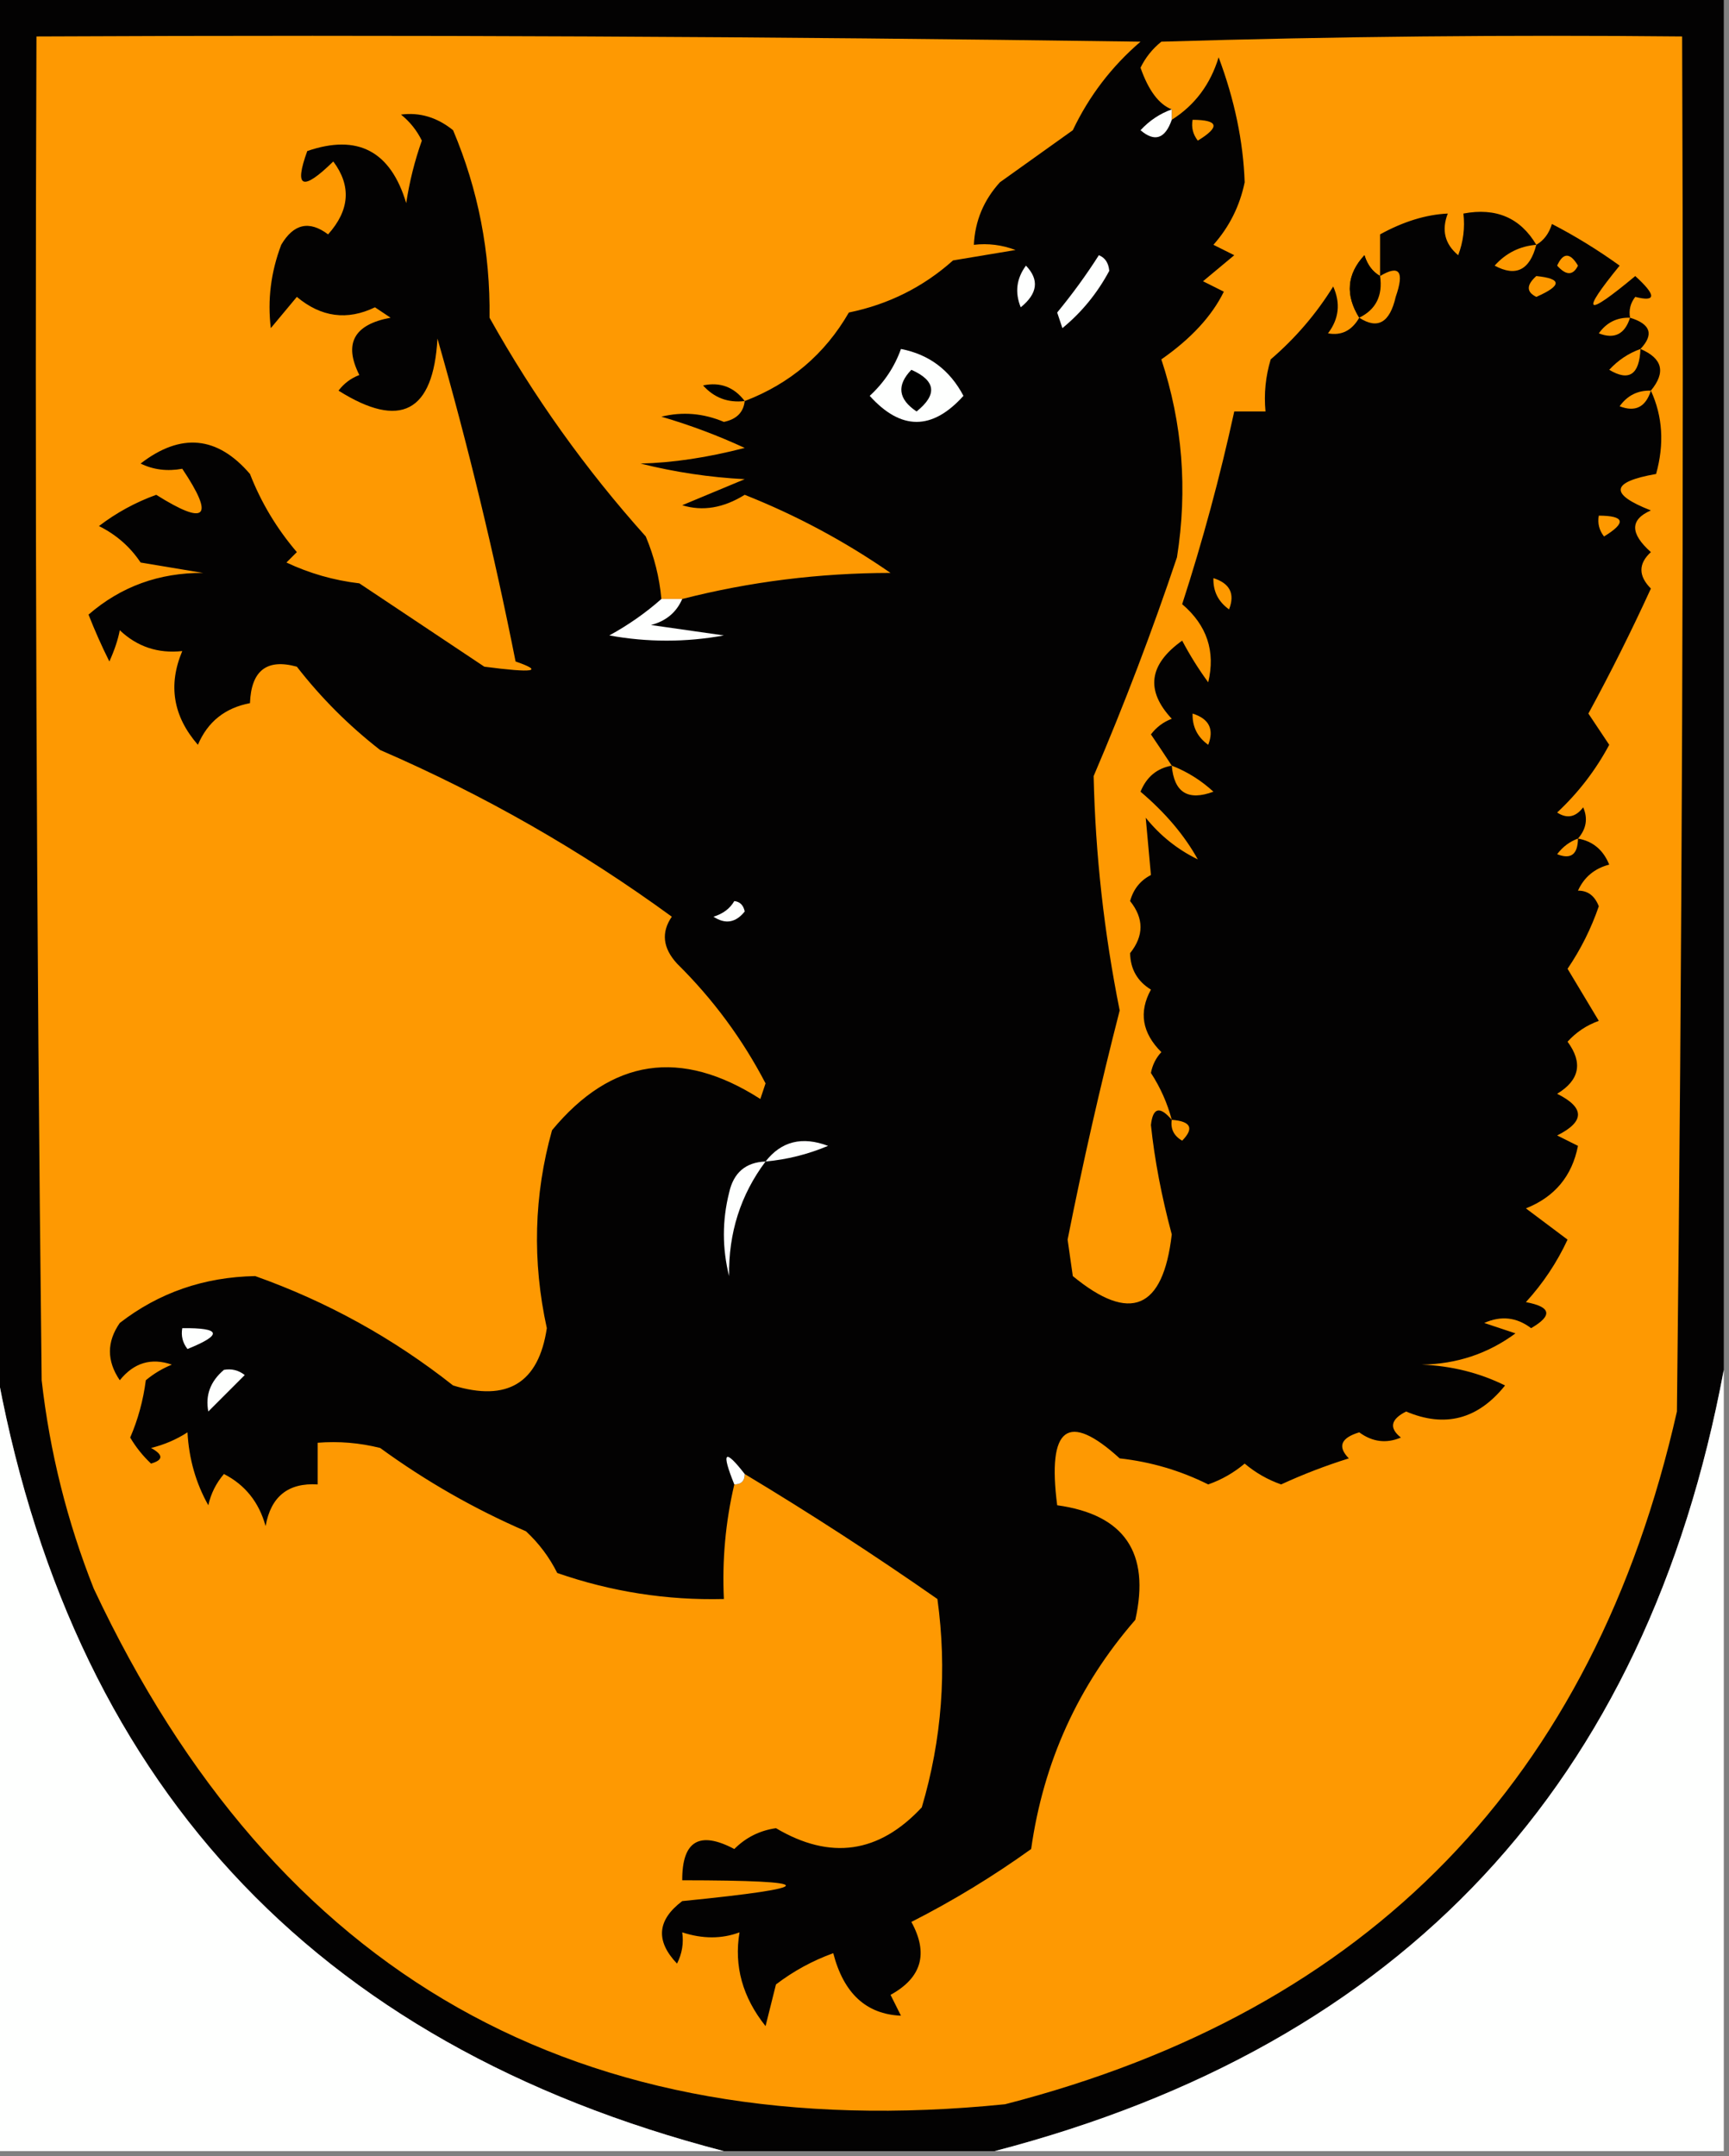 <?xml version="1.0" encoding="UTF-8"?>
<!DOCTYPE svg PUBLIC "-//W3C//DTD SVG 1.1//EN" "http://www.w3.org/Graphics/SVG/1.1/DTD/svg11.dtd">
<svg xmlns="http://www.w3.org/2000/svg" version="1.1" width="166px" height="207px" style="shape-rendering:geometricPrecision; text-rendering:geometricPrecision; image-rendering:optimizeQuality; fill-rule:evenodd; clip-rule:evenodd" xmlns:xlink="http://www.w3.org/1999/xlink">
<rect width="100%" height="100%" fill="#808080" stroke="none"/>
<g><path style="opacity:1" fill="#030202" d="M -0.5,-0.5 C 54.833,-0.5 110.167,-0.5 165.5,-0.5C 165.5,43.5 165.5,87.5 165.5,131.5C 158.067,171.269 134.733,196.269 95.5,206.5C 86.833,206.5 78.167,206.5 69.5,206.5C 29.871,196.203 6.538,170.87 -0.5,130.5C -0.5,86.833 -0.5,43.167 -0.5,-0.5 Z"/></g>
<g><path style="opacity:1" fill="#fe9902" d="M 71.5,38.5 C 71.38,39.586 70.713,40.253 69.5,40.5C 67.527,39.669 65.527,39.502 63.5,40C 66.244,40.803 68.911,41.803 71.5,43C 67.92,43.926 64.586,44.426 61.5,44.5C 64.785,45.324 68.118,45.824 71.5,46C 69.5,46.833 67.5,47.667 65.5,48.5C 67.452,49.103 69.452,48.77 71.5,47.5C 76.44,49.459 81.107,51.959 85.5,55C 78.666,55.007 71.999,55.84 65.5,57.5C 64.833,57.5 64.167,57.5 63.5,57.5C 63.313,55.436 62.813,53.436 62,51.5C 56.224,45.057 51.224,38.057 47,30.5C 47.08,24.208 45.913,18.208 43.5,12.5C 41.967,11.264 40.3,10.764 38.5,11C 39.357,11.689 40.023,12.522 40.5,13.5C 39.811,15.444 39.311,17.444 39,19.5C 37.504,14.503 34.337,12.836 29.5,14.5C 28.206,18.061 29.04,18.394 32,15.5C 33.745,17.842 33.579,20.175 31.5,22.5C 29.694,21.141 28.194,21.475 27,23.5C 26.005,26.126 25.672,28.793 26,31.5C 26.833,30.5 27.667,29.5 28.5,28.5C 30.836,30.454 33.336,30.787 36,29.5C 36.5,29.833 37,30.167 37.5,30.5C 33.979,31.15 32.979,32.983 34.5,36C 33.692,36.308 33.025,36.808 32.5,37.5C 38.44,41.238 41.607,39.571 42,32.5C 44.927,42.726 47.427,53.059 49.5,63.5C 52.263,64.455 51.263,64.622 46.5,64C 42.5,61.333 38.5,58.667 34.5,56C 32.048,55.711 29.715,55.044 27.5,54C 27.833,53.667 28.167,53.333 28.5,53C 26.57,50.742 25.07,48.242 24,45.5C 20.866,41.849 17.366,41.516 13.5,44.5C 14.716,45.096 16.049,45.263 17.5,45C 20.636,49.685 19.802,50.518 15,47.5C 13.013,48.218 11.179,49.218 9.5,50.5C 11.162,51.327 12.495,52.493 13.5,54C 15.5,54.333 17.5,54.667 19.5,55C 15.277,54.972 11.611,56.305 8.5,59C 9.09,60.51 9.756,62.01 10.5,63.5C 10.998,62.397 11.331,61.397 11.5,60.5C 13.173,62.086 15.173,62.753 17.5,62.5C 16.119,65.765 16.619,68.765 19,71.5C 19.936,69.291 21.602,67.958 24,67.5C 24.117,64.371 25.617,63.205 28.5,64C 30.833,67 33.5,69.667 36.5,72C 46.453,76.308 55.786,81.641 64.5,88C 63.465,89.507 63.632,91.007 65,92.5C 68.449,95.906 71.282,99.739 73.5,104C 73.333,104.5 73.167,105 73,105.5C 65.371,100.605 58.705,101.605 53,108.5C 51.257,114.742 51.09,121.075 52.5,127.5C 51.717,132.763 48.717,134.596 43.5,133C 37.741,128.454 31.408,124.954 24.5,122.5C 19.592,122.591 15.258,124.091 11.5,127C 10.24,128.814 10.24,130.647 11.5,132.5C 12.854,130.816 14.521,130.316 16.5,131C 15.584,131.374 14.75,131.874 14,132.5C 13.749,134.433 13.249,136.266 12.5,138C 13.046,138.925 13.713,139.758 14.5,140.5C 15.696,140.154 15.696,139.654 14.5,139C 15.766,138.691 16.933,138.191 18,137.5C 18.14,140.043 18.806,142.377 20,144.5C 20.249,143.376 20.749,142.376 21.5,141.5C 23.531,142.539 24.864,144.205 25.5,146.5C 26.005,143.658 27.671,142.325 30.5,142.5C 30.5,141.167 30.5,139.833 30.5,138.5C 32.527,138.338 34.527,138.505 36.5,139C 40.873,142.186 45.54,144.853 50.5,147C 51.743,148.154 52.743,149.488 53.5,151C 58.682,152.803 64.016,153.636 69.5,153.5C 69.323,149.766 69.656,146.099 70.5,142.5C 71.167,142.5 71.5,142.167 71.5,141.5C 77.784,145.277 83.95,149.277 90,153.5C 90.936,160.298 90.436,166.964 88.5,173.5C 84.386,177.922 79.72,178.589 74.5,175.5C 72.945,175.722 71.611,176.389 70.5,177.5C 67.15,175.726 65.484,176.726 65.5,180.5C 78.768,180.51 78.768,181.177 65.5,182.5C 63.089,184.319 62.922,186.319 65,188.5C 65.483,187.552 65.65,186.552 65.5,185.5C 67.46,186.138 69.293,186.138 71,185.5C 70.459,188.733 71.292,191.733 73.5,194.5C 73.833,193.167 74.167,191.833 74.5,190.5C 76.179,189.218 78.013,188.218 80,187.5C 80.999,191.359 83.166,193.359 86.5,193.5C 86.167,192.833 85.833,192.167 85.5,191.5C 88.495,189.857 89.161,187.523 87.5,184.5C 91.504,182.463 95.338,180.13 99,177.5C 100.18,169.142 103.514,161.809 109,155.5C 110.452,149.059 107.952,145.392 101.5,144.5C 100.528,136.972 102.528,135.472 107.5,140C 110.489,140.33 113.322,141.164 116,142.5C 117.285,142.05 118.452,141.383 119.5,140.5C 120.548,141.383 121.715,142.05 123,142.5C 125.111,141.528 127.278,140.695 129.5,140C 128.396,138.869 128.729,138.035 130.5,137.5C 131.768,138.428 133.101,138.595 134.5,138C 133.346,137.086 133.513,136.253 135,135.5C 138.733,137.084 141.899,136.25 144.5,133C 142.038,131.784 139.371,131.118 136.5,131C 139.861,130.946 142.861,129.946 145.5,128C 144.5,127.667 143.5,127.333 142.5,127C 144.112,126.28 145.612,126.446 147,127.5C 149.096,126.285 148.929,125.451 146.5,125C 148.145,123.2 149.478,121.2 150.5,119C 149.167,118 147.833,117 146.5,116C 149.265,114.903 150.931,112.903 151.5,110C 150.833,109.667 150.167,109.333 149.5,109C 152.167,107.667 152.167,106.333 149.5,105C 151.658,103.688 151.991,102.022 150.5,100C 151.328,99.085 152.328,98.419 153.5,98C 152.5,96.333 151.5,94.667 150.5,93C 151.764,91.139 152.764,89.139 153.5,87C 153.108,85.99 152.441,85.49 151.5,85.5C 152.09,84.201 153.09,83.368 154.5,83C 153.922,81.583 152.922,80.75 151.5,80.5C 152.303,79.577 152.47,78.577 152,77.5C 151.282,78.451 150.449,78.617 149.5,78C 151.53,76.104 153.197,73.937 154.5,71.5C 153.833,70.5 153.167,69.5 152.5,68.5C 154.623,64.599 156.623,60.599 158.5,56.5C 157.289,55.28 157.289,54.113 158.5,53C 156.487,51.209 156.487,49.875 158.5,49C 154.475,47.428 154.642,46.261 159,45.5C 159.801,42.633 159.634,39.966 158.5,37.5C 159.954,35.737 159.62,34.403 157.5,33.5C 158.815,32.105 158.481,31.105 156.5,30.5C 156.369,29.761 156.536,29.094 157,28.5C 159.033,29.016 159.033,28.35 157,26.5C 152.184,30.514 151.684,30.18 155.5,25.5C 153.414,23.997 151.248,22.664 149,21.5C 148.722,22.416 148.222,23.082 147.5,23.5C 145.964,20.908 143.631,19.908 140.5,20.5C 140.657,21.873 140.49,23.207 140,24.5C 138.716,23.428 138.383,22.095 139,20.5C 136.911,20.598 134.745,21.265 132.5,22.5C 132.5,23.833 132.5,25.167 132.5,26.5C 131.778,26.082 131.278,25.416 131,24.5C 129.311,26.32 129.145,28.32 130.5,30.5C 129.788,31.739 128.788,32.239 127.5,32C 128.554,30.612 128.72,29.112 128,27.5C 126.374,30.128 124.374,32.461 122,34.5C 121.506,36.134 121.34,37.801 121.5,39.5C 120.5,39.5 119.5,39.5 118.5,39.5C 117.136,45.758 115.469,51.925 113.5,58C 115.879,60.025 116.713,62.525 116,65.5C 115.077,64.241 114.243,62.908 113.5,61.5C 110.297,63.783 109.964,66.283 112.5,69C 111.692,69.308 111.025,69.808 110.5,70.5C 111.193,71.518 111.859,72.518 112.5,73.5C 111.078,73.75 110.078,74.583 109.5,76C 111.893,78.028 113.726,80.195 115,82.5C 113.045,81.547 111.378,80.213 110,78.5C 110.167,80.333 110.333,82.167 110.5,84C 109.484,84.519 108.818,85.353 108.5,86.5C 109.833,88.167 109.833,89.833 108.5,91.5C 108.529,93.029 109.196,94.196 110.5,95C 109.317,97.155 109.65,99.155 111.5,101C 110.978,101.561 110.645,102.228 110.5,103C 111.414,104.406 112.08,105.906 112.5,107.5C 111.35,106.15 110.683,106.316 110.5,108C 110.85,111.335 111.517,114.835 112.5,118.5C 111.671,125.698 108.504,127.031 103,122.5C 102.833,121.333 102.667,120.167 102.5,119C 103.967,111.604 105.634,104.271 107.5,97C 106,89.529 105.166,82.029 105,74.5C 107.951,67.6 110.617,60.6 113,53.5C 114.032,46.989 113.532,40.656 111.5,34.5C 114.35,32.513 116.35,30.346 117.5,28C 116.833,27.667 116.167,27.333 115.5,27C 116.5,26.167 117.5,25.333 118.5,24.5C 117.833,24.167 117.167,23.833 116.5,23.5C 118.03,21.774 119.03,19.774 119.5,17.5C 119.364,13.586 118.531,9.586 117,5.5C 116.208,8.106 114.708,10.106 112.5,11.5C 112.5,11.167 112.5,10.833 112.5,10.5C 111.27,10.025 110.27,8.692 109.5,6.5C 109.977,5.522 110.643,4.689 111.5,4C 128.163,3.5 144.83,3.333 161.5,3.5C 161.667,47.501 161.5,91.501 161,135.5C 153.006,170.826 131.506,192.993 96.5,202C 55.612,206.141 26.445,189.641 9,152.5C 6.445,146.057 4.778,139.39 4,132.5C 3.5,89.501 3.333,46.501 3.5,3.5C 38.835,3.333 74.168,3.5 109.5,4C 106.727,6.383 104.561,9.217 103,12.5C 100.667,14.167 98.333,15.833 96,17.5C 94.441,19.217 93.608,21.217 93.5,23.5C 94.873,23.343 96.207,23.51 97.5,24C 95.5,24.333 93.5,24.667 91.5,25C 88.64,27.554 85.306,29.221 81.5,30C 79.196,33.994 75.863,36.827 71.5,38.5 Z"/></g>
<g><path style="opacity:1" fill="#fefffe" d="M 112.5,10.5 C 112.5,10.833 112.5,11.167 112.5,11.5C 111.86,13.332 110.86,13.665 109.5,12.5C 110.357,11.575 111.357,10.908 112.5,10.5 Z"/></g>
<g><path style="opacity:1" fill="#fe9900" d="M 114.5,11.5 C 117.001,11.511 117.168,12.178 115,13.5C 114.536,12.906 114.369,12.239 114.5,11.5 Z"/></g>
<g><path style="opacity:1" fill="#fe9900" d="M 147.5,23.5 C 146.87,25.935 145.537,26.602 143.5,25.5C 144.577,24.295 145.91,23.628 147.5,23.5 Z"/></g>
<g><path style="opacity:1" fill="#fefffe" d="M 105.5,24.5 C 106.097,24.735 106.43,25.235 106.5,26C 105.344,28.155 103.844,29.989 102,31.5C 101.833,31 101.667,30.5 101.5,30C 102.967,28.218 104.301,26.385 105.5,24.5 Z"/></g>
<g><path style="opacity:1" fill="#000000" d="M 132.5,26.5 C 132.771,28.38 132.104,29.713 130.5,30.5C 129.145,28.32 129.311,26.32 131,24.5C 131.278,25.416 131.778,26.082 132.5,26.5 Z"/></g>
<g><path style="opacity:1" fill="#fe9900" d="M 149.5,25.5 C 150.077,24.227 150.743,24.227 151.5,25.5C 151.03,26.463 150.363,26.463 149.5,25.5 Z"/></g>
<g><path style="opacity:1" fill="#fefffe" d="M 98.5,25.5 C 99.796,26.849 99.63,28.182 98,29.5C 97.421,28.072 97.588,26.738 98.5,25.5 Z"/></g>
<g><path style="opacity:1" fill="#fe9900" d="M 130.5,30.5 C 132.104,29.713 132.771,28.38 132.5,26.5C 134.353,25.386 134.853,26.052 134,28.5C 133.433,30.983 132.267,31.65 130.5,30.5 Z"/></g>
<g><path style="opacity:1" fill="#fe9900" d="M 147.5,26.5 C 149.975,26.747 149.975,27.413 147.5,28.5C 146.537,28.03 146.537,27.363 147.5,26.5 Z"/></g>
<g><path style="opacity:1" fill="#fe9900" d="M 156.5,30.5 C 155.998,32.085 154.998,32.585 153.5,32C 154.244,30.961 155.244,30.461 156.5,30.5 Z"/></g>
<g><path style="opacity:1" fill="#fefffe" d="M 86.5,33.5 C 89.193,34.02 91.193,35.52 92.5,38C 89.5,41.333 86.5,41.333 83.5,38C 84.882,36.729 85.882,35.229 86.5,33.5 Z"/></g>
<g><path style="opacity:1" fill="#fe9900" d="M 157.5,33.5 C 157.396,35.973 156.396,36.639 154.5,35.5C 155.357,34.575 156.357,33.908 157.5,33.5 Z"/></g>
<g><path style="opacity:1" fill="#000000" d="M 87.5,35.5 C 89.852,36.543 90.019,37.876 88,39.5C 86.232,38.318 86.065,36.985 87.5,35.5 Z"/></g>
<g><path style="opacity:1" fill="#000000" d="M 71.5,38.5 C 69.897,38.688 68.563,38.188 67.5,37C 69.14,36.652 70.473,37.152 71.5,38.5 Z"/></g>
<g><path style="opacity:1" fill="#fe9900" d="M 158.5,37.5 C 157.998,39.085 156.998,39.585 155.5,39C 156.244,37.961 157.244,37.461 158.5,37.5 Z"/></g>
<g><path style="opacity:1" fill="#fe9900" d="M 153.5,49.5 C 156.001,49.511 156.168,50.178 154,51.5C 153.536,50.906 153.369,50.239 153.5,49.5 Z"/></g>
<g><path style="opacity:1" fill="#fe9900" d="M 116.5,55.5 C 118.085,56.002 118.585,57.002 118,58.5C 116.961,57.756 116.461,56.756 116.5,55.5 Z"/></g>
<g><path style="opacity:1" fill="#fefffe" d="M 63.5,57.5 C 64.167,57.5 64.833,57.5 65.5,57.5C 64.942,58.79 63.942,59.623 62.5,60C 64.833,60.333 67.167,60.667 69.5,61C 65.833,61.667 62.167,61.667 58.5,61C 60.323,60.003 61.99,58.836 63.5,57.5 Z"/></g>
<g><path style="opacity:1" fill="#fe9900" d="M 114.5,68.5 C 116.085,69.002 116.585,70.002 116,71.5C 114.961,70.756 114.461,69.756 114.5,68.5 Z"/></g>
<g><path style="opacity:1" fill="#fe9900" d="M 112.5,73.5 C 113.973,74.072 115.307,74.905 116.5,76C 114.055,76.91 112.722,76.076 112.5,73.5 Z"/></g>
<g><path style="opacity:1" fill="#fe9900" d="M 151.5,80.5 C 151.483,82.028 150.816,82.528 149.5,82C 150.044,81.283 150.711,80.783 151.5,80.5 Z"/></g>
<g><path style="opacity:1" fill="#fefffe" d="M 70.5,86.5 C 71.043,86.56 71.376,86.893 71.5,87.5C 70.635,88.583 69.635,88.749 68.5,88C 69.416,87.722 70.082,87.222 70.5,86.5 Z"/></g>
<g><path style="opacity:1" fill="#fe9900" d="M 112.5,107.5 C 114.337,107.639 114.67,108.306 113.5,109.5C 112.702,109.043 112.369,108.376 112.5,107.5 Z"/></g>
<g><path style="opacity:1" fill="#fefffe" d="M 73.5,111.5 C 75.011,109.559 77.011,109.059 79.5,110C 77.564,110.813 75.564,111.313 73.5,111.5 Z"/></g>
<g><path style="opacity:1" fill="#fefffe" d="M 73.5,111.5 C 71.103,114.696 69.936,118.362 70,122.5C 69.333,119.833 69.333,117.167 70,114.5C 70.422,112.574 71.589,111.574 73.5,111.5 Z"/></g>
<g><path style="opacity:1" fill="#fefffe" d="M 17.5,127.5 C 21.243,127.459 21.41,128.126 18,129.5C 17.536,128.906 17.369,128.239 17.5,127.5 Z"/></g>
<g><path style="opacity:1" fill="#fefffe" d="M -0.5,130.5 C 6.538,170.87 29.871,196.203 69.5,206.5C 46.167,206.5 22.833,206.5 -0.5,206.5C -0.5,181.167 -0.5,155.833 -0.5,130.5 Z"/></g>
<g><path style="opacity:1" fill="#fefffe" d="M 21.5,131.5 C 22.239,131.369 22.906,131.536 23.5,132C 22.333,133.167 21.167,134.333 20,135.5C 19.7,133.934 20.2,132.601 21.5,131.5 Z"/></g>
<g><path style="opacity:1" fill="#fefffe" d="M 165.5,131.5 C 165.5,156.5 165.5,181.5 165.5,206.5C 142.167,206.5 118.833,206.5 95.5,206.5C 134.733,196.269 158.067,171.269 165.5,131.5 Z"/></g>
<g><path style="opacity:1" fill="#fefffe" d="M 71.5,141.5 C 71.5,142.167 71.167,142.5 70.5,142.5C 69.228,139.344 69.561,139.011 71.5,141.5 Z"/></g>
</svg>
